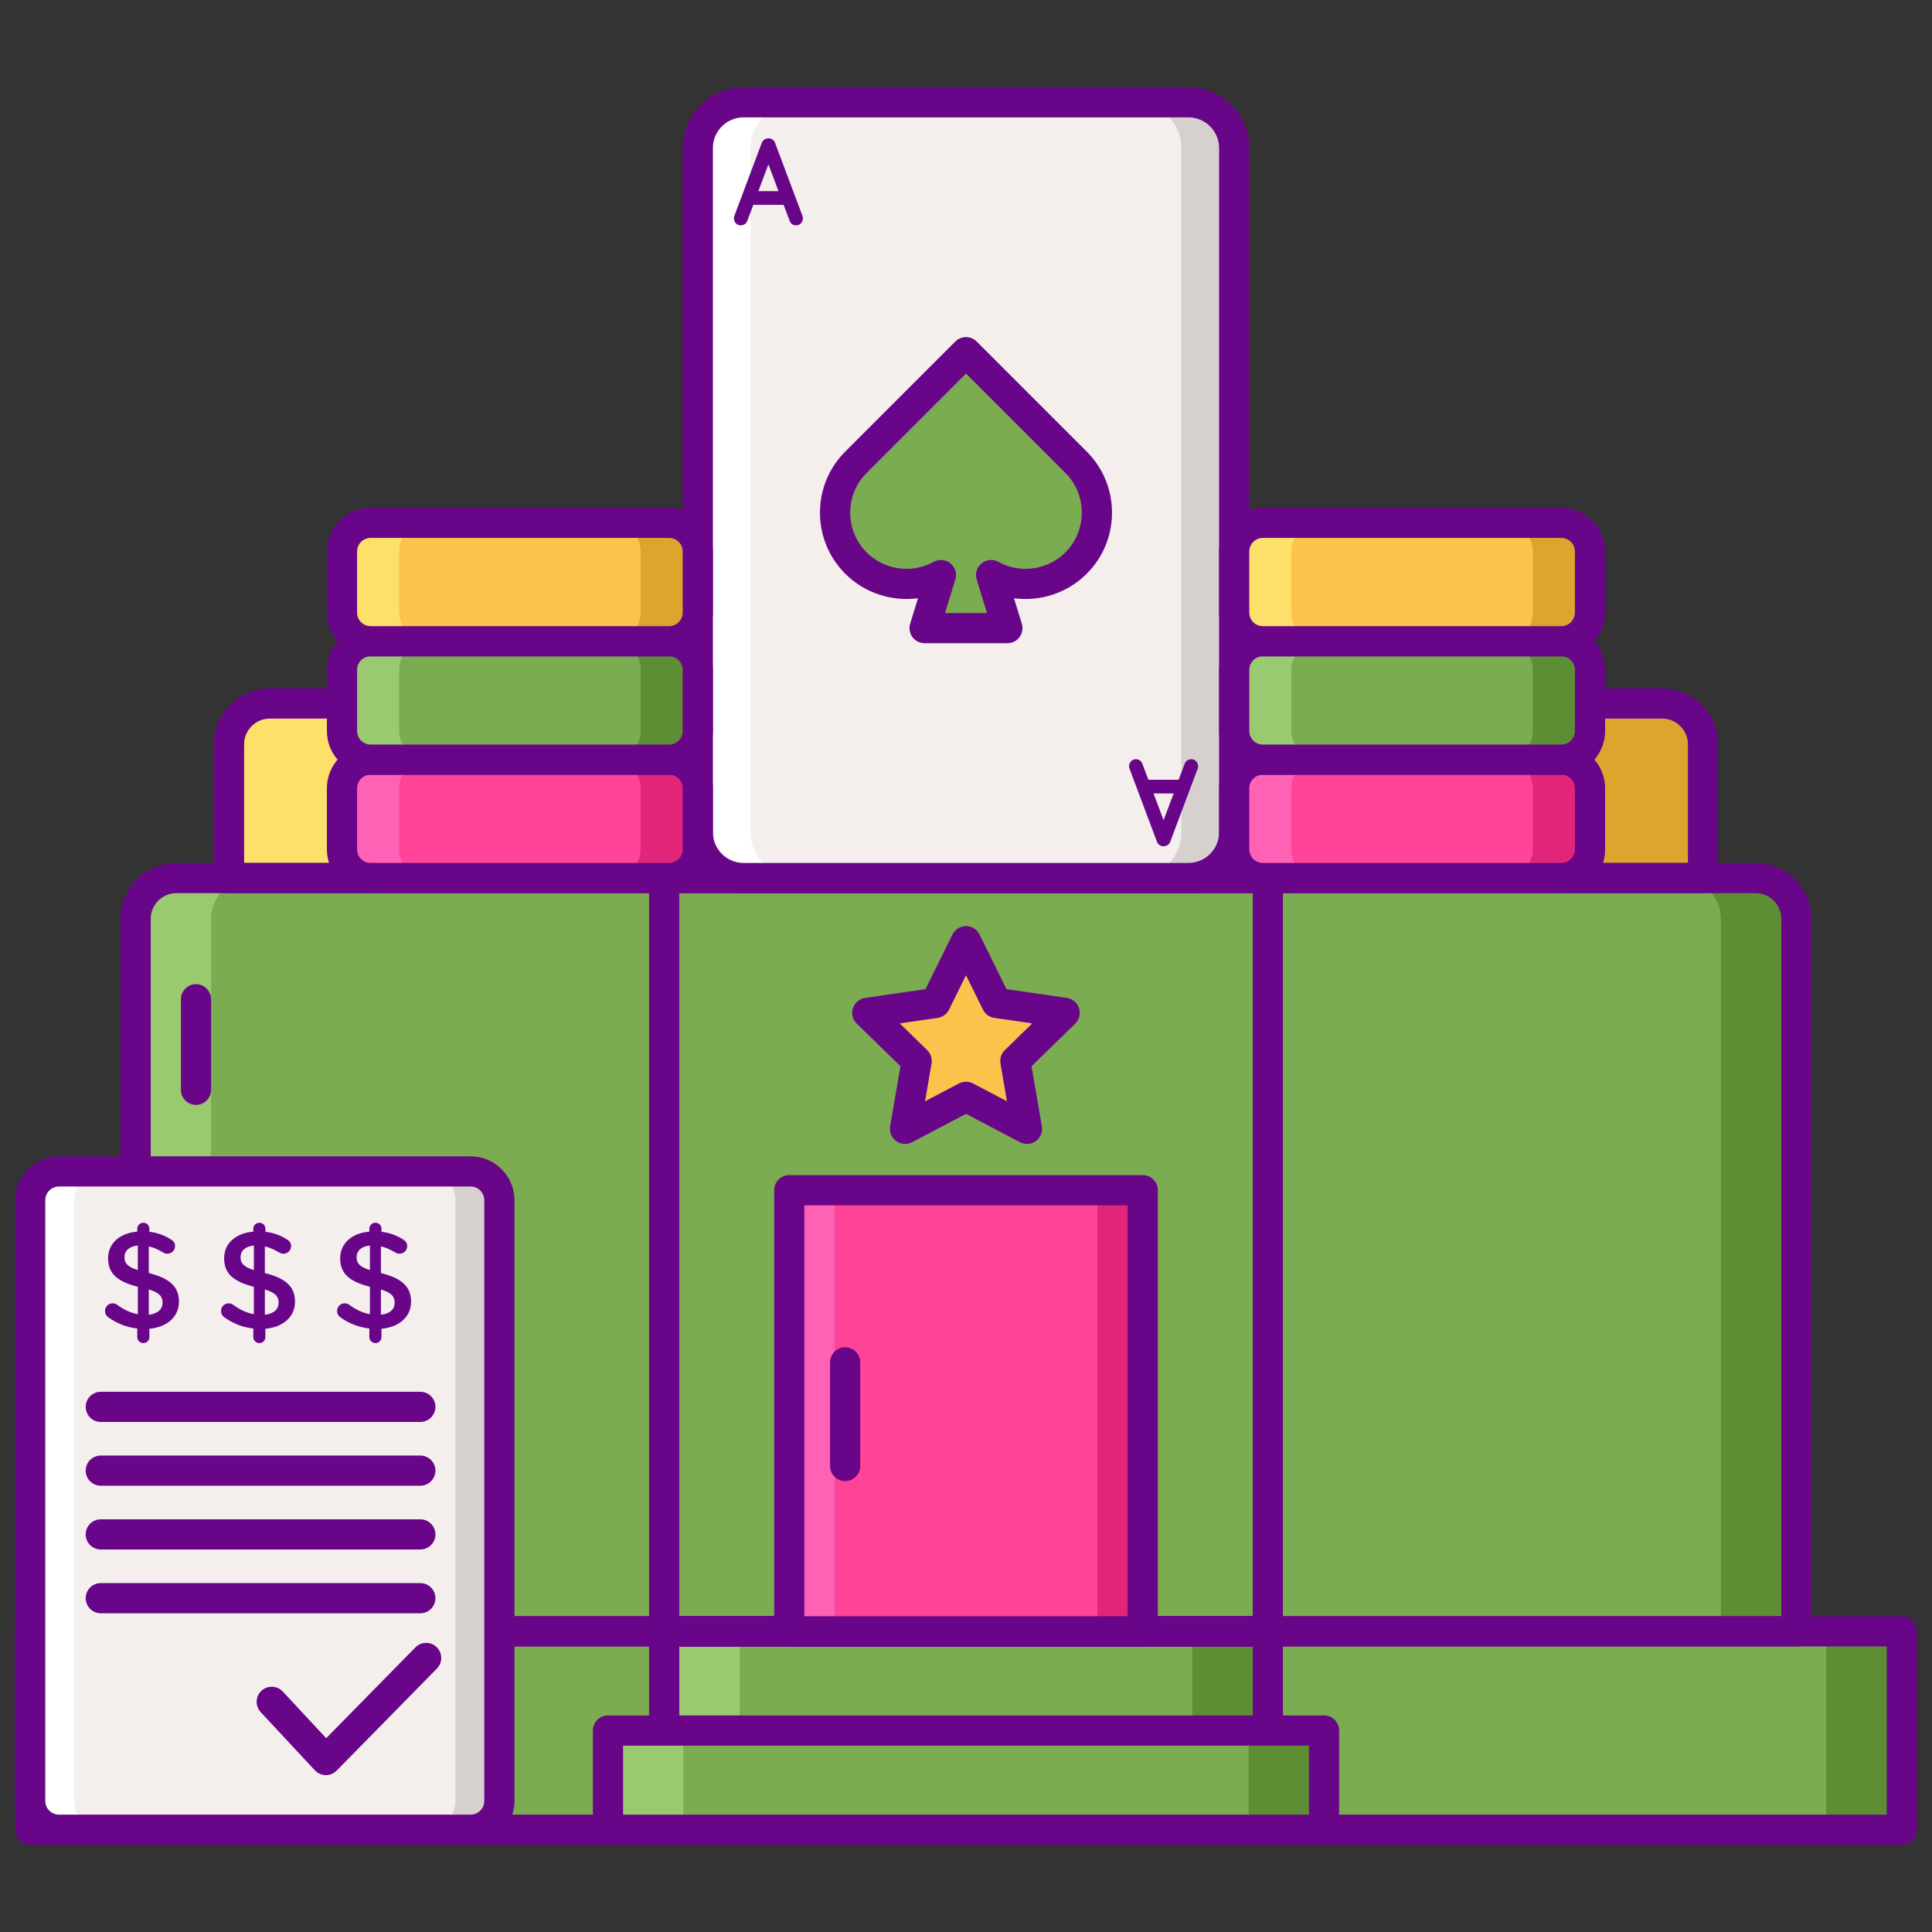 <?xml version="1.0" encoding="utf-8"?>
<!-- Generator: Adobe Illustrator 22.1.0, SVG Export Plug-In . SVG Version: 6.00 Build 0)  -->
<svg version="1.1" id="Layer_1" xmlns="http://www.w3.org/2000/svg" xmlns:xlink="http://www.w3.org/1999/xlink" x="0px" y="0px"
	 viewBox="0 0 256 256" style="enable-background:new 0 0 256 256;" xml:space="preserve">
<rect x="0" y="0" width="256" height="256" fill="#333333" stroke="none"/>
<style type="text/css">
	.st0{fill:#FCC24C;}
	.st1{fill:#FCE06A;}
	.st2{fill:#DEA42E;}
	.st3{fill:#690589;}
	.st4{fill:#7BAC51;}
	.st5{fill:#5D8E33;}
	.st6{fill:#99CA6F;}
	.st7{fill:#F4EFED;}
	.st8{fill:#FF4397;}
	.st9{fill:#D6D1CF;}
	.st10{fill:#FFFFFF;}
	.st11{fill:#FF9F70;}
	.st12{fill:#FFBD8E;}
	.st13{fill:#E18152;}
	.st14{fill:#E12579;}
	.st15{fill:#FF61B5;}
</style>
<g>
	<g>
		<path class="st1" d="M35.754,93.217h184.492c2.986,0,5.407,2.421,5.407,5.407v17.721H30.347V98.624
			C30.347,95.638,32.768,93.217,35.754,93.217z"/>
	</g>
	<g>
		<path class="st2" d="M220.246,93.217H128v23.128h97.653V98.624C225.653,95.638,223.232,93.217,220.246,93.217z"/>
	</g>
	<g>
		<rect x="4" y="216.161" class="st4" width="248" height="26.289"/>
	</g>
	<g>
		<rect x="88.008" y="216.161" class="st6" width="10" height="13.145"/>
	</g>
	<g>
		<rect x="157.992" y="216.161" class="st5" width="10" height="13.145"/>
	</g>
	<g>
		<path class="st4" d="M238.029,216.161H17.971v-94.409c0-2.986,2.421-5.407,5.407-5.407h209.244c2.986,0,5.407,2.421,5.407,5.407
			V216.161z"/>
	</g>
	<g>
		<rect x="242" y="216.161" class="st5" width="10" height="26.289"/>
	</g>
	<g>
		<rect x="4" y="216.161" class="st6" width="10" height="26.289"/>
	</g>
	<g>
		<path class="st5" d="M232.622,116.345h-10c2.986,0,5.407,2.421,5.407,5.407v94.409h10v-94.409
			C238.029,118.766,235.608,116.345,232.622,116.345z"/>
	</g>
	<g>
		<path class="st6" d="M23.378,116.345h10c-2.986,0-5.407,2.421-5.407,5.407v94.409h-10v-94.409
			C17.971,118.766,20.392,116.345,23.378,116.345z"/>
	</g>
	<g>
		<polygon class="st0" points="128,145.331 119.919,149.58 121.462,140.581 114.924,134.208 123.959,132.895 128,124.708 
			132.041,132.895 141.076,134.208 134.538,140.581 136.081,149.58 		"/>
	</g>
	<g>
		<path class="st3" d="M252,244.45H4c-1.105,0-2-0.895-2-2v-26.289c0-1.105,0.895-2,2-2h248c1.105,0,2,0.895,2,2v26.289
			C254,243.555,253.105,244.45,252,244.45z M6,240.45h244v-22.289H6V240.45z"/>
	</g>
	<g>
		<path class="st3" d="M167.992,244.45H88.008c-1.104,0-2-0.895-2-2v-26.289c0-1.105,0.896-2,2-2h79.984c1.104,0,2,0.895,2,2v26.289
			C169.992,243.555,169.097,244.45,167.992,244.45z M90.008,240.45h75.984v-22.289H90.008V240.45z"/>
	</g>
	<g>
		<path class="st3" d="M238.029,218.161H17.971c-1.104,0-2-0.896-2-2v-94.409c0-4.084,3.323-7.407,7.407-7.407h209.244
			c4.084,0,7.407,3.323,7.407,7.407v94.409C240.029,217.266,239.134,218.161,238.029,218.161z M19.971,214.161h216.059v-92.409
			c0-1.879-1.528-3.407-3.407-3.407H23.378c-1.879,0-3.407,1.528-3.407,3.407V214.161z"/>
	</g>
	<g>
		<path class="st3" d="M25.971,146.409c-1.104,0-2-0.895-2-2v-12c0-1.104,0.896-2,2-2s2,0.896,2,2v12
			C27.971,145.514,27.075,146.409,25.971,146.409z"/>
	</g>
	<g>
		<path class="st3" d="M225.653,118.345H30.347c-1.104,0-2-0.896-2-2V98.624c0-4.084,3.323-7.407,7.407-7.407h184.492
			c4.084,0,7.407,3.323,7.407,7.407v17.721C227.653,117.449,226.758,118.345,225.653,118.345z M32.347,114.345h191.307V98.624
			c0-1.879-1.528-3.407-3.407-3.407H35.754c-1.879,0-3.407,1.528-3.407,3.407V114.345z"/>
	</g>
	<g>
		<path class="st3" d="M167.992,218.161H88.008c-1.104,0-2-0.896-2-2v-99.816c0-1.105,0.896-2,2-2h79.984c1.104,0,2,0.895,2,2
			v99.816C169.992,217.266,169.097,218.161,167.992,218.161z M90.008,214.161h75.984v-95.816H90.008V214.161z"/>
	</g>
	<g>
		<g>
			<path class="st7" d="M157.467,116.345H98.534c-3.353,0-6.071-2.718-6.071-6.07V19.62c0-3.353,2.718-6.07,6.071-6.07h58.933
				c3.353,0,6.07,2.718,6.07,6.07v90.654C163.537,113.627,160.819,116.345,157.467,116.345z"/>
		</g>
		<g>
			<path class="st9" d="M157.467,13.55h-6.999c3.353,0,6.07,2.718,6.07,6.07v90.654c0,3.353-2.718,6.071-6.07,6.071h6.999
				c3.353,0,6.07-2.718,6.07-6.071V19.62C163.537,16.267,160.819,13.55,157.467,13.55z"/>
		</g>
		<g>
			<path class="st10" d="M98.534,116.345h6.999c-3.353,0-6.07-2.718-6.07-6.07V19.62c0-3.353,2.718-6.07,6.07-6.07h-6.999
				c-3.353,0-6.07,2.718-6.07,6.07v90.654C92.463,113.627,95.181,116.345,98.534,116.345z"/>
		</g>
		<g>
			<path class="st3" d="M157.467,118.345H98.533c-4.45,0-8.07-3.62-8.07-8.07V19.62c0-4.45,3.62-8.07,8.07-8.07h58.934
				c4.45,0,8.07,3.62,8.07,8.07v90.654C165.537,114.725,161.917,118.345,157.467,118.345z M98.533,15.55
				c-2.244,0-4.07,1.826-4.07,4.07v90.654c0,2.244,1.826,4.07,4.07,4.07h58.934c2.244,0,4.07-1.826,4.07-4.07V19.62
				c0-2.244-1.826-4.07-4.07-4.07H98.533z"/>
		</g>
		<g>
			<g>
				<path class="st3" d="M103.831,27.142h-4.008l-0.808,2.144c-0.148,0.363-0.495,0.577-0.858,0.577
					c-0.116,0-0.215-0.017-0.313-0.049c-0.478-0.181-0.71-0.709-0.545-1.188l3.645-9.715c0.149-0.363,0.511-0.594,0.874-0.577
					c0.379-0.017,0.726,0.214,0.874,0.577l3.646,9.715c0.165,0.478-0.066,1.006-0.545,1.188c-0.082,0.033-0.198,0.049-0.313,0.049
					c-0.363,0-0.709-0.214-0.841-0.577L103.831,27.142z M103.155,25.327l-1.336-3.546l-1.336,3.546H103.155z"/>
			</g>
		</g>
		<g>
			<g>
				<path class="st3" d="M152.169,103.322h4.008l0.808-2.144c0.148-0.363,0.495-0.577,0.858-0.577c0.116,0,0.215,0.017,0.313,0.049
					c0.478,0.182,0.71,0.709,0.545,1.188l-3.645,9.715c-0.149,0.363-0.511,0.594-0.874,0.577c-0.379,0.017-0.726-0.214-0.874-0.577
					l-3.646-9.715c-0.165-0.478,0.066-1.006,0.545-1.188c0.082-0.033,0.198-0.049,0.313-0.049c0.363,0,0.709,0.214,0.841,0.577
					L152.169,103.322z M152.845,105.136l1.336,3.546l1.336-3.546H152.845z"/>
			</g>
		</g>
		<g>
			<path class="st4" d="M133.487,83.229l-2.162-7.026c3.594,1.986,8.204,1.461,11.253-1.587l0,0c3.693-3.693,3.693-9.68,0-13.372
				L128,46.665l-14.578,14.578c-3.693,3.693-3.693,9.68,0,13.372c3.049,3.049,7.659,3.573,11.253,1.588l-2.162,7.026H133.487z"/>
		</g>
		<g>
			<path class="st3" d="M133.487,85.229h-10.975c-0.635,0-1.231-0.301-1.608-0.812c-0.378-0.51-0.49-1.169-0.303-1.776l1.037-3.37
				c-3.468,0.46-7.066-0.675-9.631-3.241c-2.164-2.164-3.355-5.04-3.355-8.1c0-3.06,1.192-5.937,3.355-8.1l14.578-14.578
				c0.781-0.781,2.047-0.781,2.828,0l14.578,14.578c2.164,2.164,3.355,5.04,3.355,8.1c0,3.06-1.191,5.937-3.355,8.1
				c-2.564,2.565-6.158,3.703-9.631,3.241l1.037,3.37c0.188,0.607,0.075,1.266-0.303,1.776
				C134.719,84.928,134.122,85.229,133.487,85.229z M125.221,81.229h5.559l-1.365-4.438c-0.24-0.78,0.018-1.626,0.65-2.141
				c0.634-0.516,1.517-0.592,2.229-0.198c2.888,1.597,6.538,1.083,8.871-1.251c2.906-2.907,2.906-7.637,0-10.544L128,49.494
				l-13.164,13.164c-2.906,2.907-2.906,7.637,0,10.544c2.333,2.332,5.981,2.847,8.872,1.251c0.713-0.395,1.595-0.317,2.228,0.198
				c0.634,0.514,0.891,1.361,0.65,2.141L125.221,81.229z"/>
		</g>
	</g>
	<g>
		<path class="st8" d="M167.326,100.656h39.569c2.092,0,3.789,1.696,3.789,3.789v8.111c0,2.092-1.696,3.789-3.789,3.789h-39.569
			c-2.092,0-3.789-1.696-3.789-3.789v-8.111C163.537,102.352,165.233,100.656,167.326,100.656z"/>
	</g>
	<g>
		<path class="st14" d="M206.895,100.656h-7.577c2.092,0,3.789,1.696,3.789,3.789v8.111c0,2.092-1.696,3.789-3.789,3.789h7.577
			c2.092,0,3.789-1.696,3.789-3.789v-8.111C210.683,102.352,208.987,100.656,206.895,100.656z"/>
	</g>
	<g>
		<path class="st15" d="M167.326,116.345h7.577c-2.092,0-3.789-1.696-3.789-3.789v-8.111c0-2.092,1.696-3.789,3.789-3.789h-7.577
			c-2.092,0-3.789,1.696-3.789,3.789v8.111C163.537,114.648,165.233,116.345,167.326,116.345z"/>
	</g>
	<g>
		<path class="st3" d="M206.895,118.345h-39.569c-3.191,0-5.788-2.597-5.788-5.789v-8.111c0-3.192,2.597-5.788,5.788-5.788h39.569
			c3.192,0,5.789,2.597,5.789,5.788v8.111C212.684,115.748,210.087,118.345,206.895,118.345z M167.325,102.656
			c-0.986,0-1.788,0.802-1.788,1.788v8.111c0,0.986,0.802,1.789,1.788,1.789h39.569c0.986,0,1.789-0.802,1.789-1.789v-8.111
			c0-0.986-0.803-1.788-1.789-1.788H167.325z"/>
	</g>
	<g>
		<path class="st4" d="M167.326,84.968h39.569c2.092,0,3.789,1.696,3.789,3.789v8.111c0,2.092-1.696,3.789-3.789,3.789h-39.569
			c-2.092,0-3.789-1.696-3.789-3.789v-8.111C163.537,86.664,165.233,84.968,167.326,84.968z"/>
	</g>
	<g>
		<path class="st5" d="M206.895,84.967h-7.577c2.092,0,3.789,1.696,3.789,3.789v8.111c0,2.092-1.696,3.789-3.789,3.789h7.577
			c2.092,0,3.789-1.696,3.789-3.789v-8.111C210.683,86.664,208.987,84.967,206.895,84.967z"/>
	</g>
	<g>
		<path class="st6" d="M167.326,100.656h7.577c-2.092,0-3.789-1.696-3.789-3.789v-8.111c0-2.093,1.696-3.789,3.789-3.789h-7.577
			c-2.092,0-3.789,1.696-3.789,3.789v8.111C163.537,98.96,165.233,100.656,167.326,100.656z"/>
	</g>
	<g>
		<path class="st3" d="M206.895,102.656h-39.569c-3.191,0-5.788-2.597-5.788-5.789v-8.111c0-3.192,2.597-5.789,5.788-5.789h39.569
			c3.192,0,5.789,2.597,5.789,5.789v8.111C212.684,100.06,210.087,102.656,206.895,102.656z M167.325,86.968
			c-0.986,0-1.788,0.802-1.788,1.789v8.111c0,0.986,0.802,1.789,1.788,1.789h39.569c0.986,0,1.789-0.802,1.789-1.789v-8.111
			c0-0.986-0.803-1.789-1.789-1.789H167.325z"/>
	</g>
	<g>
		<path class="st0" d="M167.326,69.279h39.569c2.092,0,3.789,1.696,3.789,3.789v8.111c0,2.092-1.696,3.789-3.789,3.789h-39.569
			c-2.092,0-3.789-1.696-3.789-3.789v-8.111C163.537,70.975,165.233,69.279,167.326,69.279z"/>
	</g>
	<g>
		<path class="st2" d="M206.895,69.279h-7.577c2.092,0,3.789,1.696,3.789,3.789v8.111c0,2.092-1.696,3.789-3.789,3.789h7.577
			c2.092,0,3.789-1.696,3.789-3.789v-8.111C210.683,70.975,208.987,69.279,206.895,69.279z"/>
	</g>
	<g>
		<path class="st1" d="M167.326,84.967h7.577c-2.092,0-3.789-1.696-3.789-3.789v-8.111c0-2.093,1.696-3.789,3.789-3.789h-7.577
			c-2.092,0-3.789,1.696-3.789,3.789v8.111C163.537,83.271,165.233,84.967,167.326,84.967z"/>
	</g>
	<g>
		<path class="st3" d="M206.895,86.968h-39.569c-3.191,0-5.788-2.597-5.788-5.789v-8.111c0-3.192,2.597-5.789,5.788-5.789h39.569
			c3.192,0,5.789,2.597,5.789,5.789v8.111C212.684,84.371,210.087,86.968,206.895,86.968z M167.325,71.279
			c-0.986,0-1.788,0.803-1.788,1.789v8.111c0,0.986,0.802,1.789,1.788,1.789h39.569c0.986,0,1.789-0.802,1.789-1.789v-8.111
			c0-0.986-0.803-1.789-1.789-1.789H167.325z"/>
	</g>
	<g>
		<path class="st8" d="M49.105,100.656h39.569c2.092,0,3.789,1.696,3.789,3.789v8.111c0,2.092-1.696,3.789-3.789,3.789H49.105
			c-2.092,0-3.789-1.696-3.789-3.789v-8.111C45.317,102.352,47.013,100.656,49.105,100.656z"/>
	</g>
	<g>
		<path class="st14" d="M88.674,100.656h-7.577c2.092,0,3.789,1.696,3.789,3.789v8.111c0,2.092-1.696,3.789-3.789,3.789h7.577
			c2.092,0,3.789-1.696,3.789-3.789v-8.111C92.463,102.352,90.767,100.656,88.674,100.656z"/>
	</g>
	<g>
		<path class="st15" d="M49.105,116.345h7.577c-2.092,0-3.789-1.696-3.789-3.789v-8.111c0-2.092,1.696-3.789,3.789-3.789h-7.577
			c-2.092,0-3.789,1.696-3.789,3.789v8.111C45.317,114.648,47.013,116.345,49.105,116.345z"/>
	</g>
	<g>
		<path class="st3" d="M88.675,118.345H49.105c-3.192,0-5.789-2.597-5.789-5.789v-8.111c0-3.192,2.597-5.788,5.789-5.788h39.569
			c3.191,0,5.788,2.597,5.788,5.788v8.111C94.463,115.748,91.866,118.345,88.675,118.345z M49.105,102.656
			c-0.986,0-1.789,0.802-1.789,1.788v8.111c0,0.986,0.803,1.789,1.789,1.789h39.569c0.986,0,1.788-0.802,1.788-1.789v-8.111
			c0-0.986-0.802-1.788-1.788-1.788H49.105z"/>
	</g>
	<g>
		<path class="st4" d="M49.105,84.968h39.569c2.092,0,3.789,1.696,3.789,3.789v8.111c0,2.092-1.696,3.789-3.789,3.789H49.105
			c-2.092,0-3.789-1.696-3.789-3.789v-8.111C45.317,86.664,47.013,84.968,49.105,84.968z"/>
	</g>
	<g>
		<path class="st5" d="M88.674,84.967h-7.577c2.092,0,3.789,1.696,3.789,3.789v8.111c0,2.092-1.696,3.789-3.789,3.789h7.577
			c2.092,0,3.789-1.696,3.789-3.789v-8.111C92.463,86.664,90.767,84.967,88.674,84.967z"/>
	</g>
	<g>
		<path class="st6" d="M49.105,100.656h7.577c-2.092,0-3.789-1.696-3.789-3.789v-8.111c0-2.093,1.696-3.789,3.789-3.789h-7.577
			c-2.092,0-3.789,1.696-3.789,3.789v8.111C45.317,98.96,47.013,100.656,49.105,100.656z"/>
	</g>
	<g>
		<path class="st3" d="M88.675,102.656H49.105c-3.192,0-5.789-2.597-5.789-5.789v-8.111c0-3.192,2.597-5.789,5.789-5.789h39.569
			c3.191,0,5.788,2.597,5.788,5.789v8.111C94.463,100.06,91.866,102.656,88.675,102.656z M49.105,86.968
			c-0.986,0-1.789,0.802-1.789,1.789v8.111c0,0.986,0.803,1.789,1.789,1.789h39.569c0.986,0,1.788-0.802,1.788-1.789v-8.111
			c0-0.986-0.802-1.789-1.788-1.789H49.105z"/>
	</g>
	<g>
		<path class="st0" d="M49.105,69.279h39.569c2.092,0,3.789,1.696,3.789,3.789v8.111c0,2.092-1.696,3.789-3.789,3.789H49.105
			c-2.092,0-3.789-1.696-3.789-3.789v-8.111C45.317,70.975,47.013,69.279,49.105,69.279z"/>
	</g>
	<g>
		<path class="st2" d="M88.674,69.279h-7.577c2.092,0,3.789,1.696,3.789,3.789v8.111c0,2.092-1.696,3.789-3.789,3.789h7.577
			c2.092,0,3.789-1.696,3.789-3.789v-8.111C92.463,70.975,90.767,69.279,88.674,69.279z"/>
	</g>
	<g>
		<path class="st1" d="M49.105,84.967h7.577c-2.092,0-3.789-1.696-3.789-3.789v-8.111c0-2.093,1.696-3.789,3.789-3.789h-7.577
			c-2.092,0-3.789,1.696-3.789,3.789v8.111C45.317,83.271,47.013,84.967,49.105,84.967z"/>
	</g>
	<g>
		<path class="st3" d="M88.675,86.968H49.105c-3.192,0-5.789-2.597-5.789-5.789v-8.111c0-3.192,2.597-5.789,5.789-5.789h39.569
			c3.191,0,5.788,2.597,5.788,5.789v8.111C94.463,84.371,91.866,86.968,88.675,86.968z M49.105,71.279
			c-0.986,0-1.789,0.803-1.789,1.789v8.111c0,0.986,0.803,1.789,1.789,1.789h39.569c0.986,0,1.788-0.802,1.788-1.789v-8.111
			c0-0.986-0.802-1.789-1.788-1.789H49.105z"/>
	</g>
	<g>
		<path class="st3" d="M136.081,151.58c-0.318,0-0.638-0.076-0.931-0.23l-7.15-3.759l-7.15,3.759
			c-0.674,0.355-1.489,0.296-2.106-0.152c-0.615-0.448-0.924-1.206-0.796-1.956l1.366-7.962l-5.786-5.639
			c-0.545-0.531-0.741-1.326-0.506-2.05c0.235-0.724,0.861-1.251,1.614-1.361l7.995-1.162l3.576-7.244
			c0.337-0.683,1.031-1.115,1.793-1.115s1.456,0.432,1.793,1.115l3.576,7.244l7.995,1.162c0.753,0.109,1.379,0.637,1.614,1.361
			c0.235,0.724,0.039,1.519-0.506,2.05l-5.786,5.639l1.366,7.962c0.128,0.75-0.181,1.508-0.796,1.956
			C136.908,151.451,136.495,151.58,136.081,151.58z M128,143.331c0.319,0,0.64,0.077,0.931,0.23l4.494,2.363l-0.858-5.005
			c-0.11-0.648,0.104-1.311,0.575-1.77l3.637-3.544l-5.025-0.73c-0.651-0.094-1.214-0.503-1.505-1.094L128,129.227l-2.248,4.554
			c-0.291,0.59-0.854,0.999-1.505,1.094l-5.025,0.73l3.637,3.544c0.471,0.46,0.686,1.122,0.575,1.77l-0.858,5.005l4.494-2.363
			C127.36,143.408,127.681,143.331,128,143.331z"/>
	</g>
	<g>
		<rect x="80.559" y="229.306" class="st4" width="94.881" height="13.145"/>
	</g>
	<g>
		<rect x="165.441" y="229.306" class="st5" width="10" height="13.145"/>
	</g>
	<g>
		<rect x="80.559" y="229.306" class="st6" width="10" height="13.145"/>
	</g>
	<g>
		<path class="st3" d="M175.44,244.45H80.56c-1.104,0-2-0.895-2-2v-13.145c0-1.104,0.896-2,2-2h94.881c1.105,0,2,0.896,2,2v13.145
			C177.44,243.555,176.545,244.45,175.44,244.45z M82.56,240.45h90.881v-9.145H82.56V240.45z"/>
	</g>
	<g>
		<rect x="104.581" y="157.709" class="st8" width="46.838" height="58.452"/>
	</g>
	<g>
		<rect x="145.419" y="157.709" class="st14" width="6" height="58.452"/>
	</g>
	<g>
		<rect x="104.581" y="157.709" class="st15" width="6" height="58.452"/>
	</g>
	<g>
		<path class="st3" d="M151.419,218.161h-46.838c-1.104,0-2-0.896-2-2v-58.453c0-1.104,0.896-2,2-2h46.838c1.105,0,2,0.896,2,2
			v58.453C153.419,217.266,152.523,218.161,151.419,218.161z M106.581,214.161h42.838v-54.453h-42.838V214.161z"/>
	</g>
	<g>
		<path class="st3" d="M111.986,196.249c-1.104,0-2-0.895-2-2v-13.733c0-1.104,0.896-2,2-2s2,0.896,2,2v13.733
			C113.986,195.354,113.091,196.249,111.986,196.249z"/>
	</g>
	<g>
		<path class="st7" d="M62.351,242.45H7.821C5.711,242.45,4,240.74,4,238.63v-79.59c0-2.11,1.711-3.821,3.821-3.821h54.53
			c2.11,0,3.821,1.71,3.821,3.821v79.59C66.172,240.74,64.461,242.45,62.351,242.45z"/>
	</g>
	<g>
		<path class="st10" d="M7.821,155.218h5.821c-2.11,0-3.821,1.711-3.821,3.821v79.59c0,2.11,1.711,3.821,3.821,3.821H7.821
			C5.711,242.45,4,240.74,4,238.63v-79.59C4,156.929,5.711,155.218,7.821,155.218z"/>
	</g>
	<g>
		<path class="st9" d="M62.351,155.218H56.53c2.11,0,3.821,1.711,3.821,3.821v79.59c0,2.11-1.711,3.821-3.821,3.821h5.821
			c2.11,0,3.821-1.711,3.821-3.821v-79.59C66.172,156.929,64.461,155.218,62.351,155.218z"/>
	</g>
	<g>
		<path class="st3" d="M62.352,244.45H7.82c-3.209,0-5.82-2.611-5.82-5.821v-79.59c0-3.209,2.611-5.821,5.82-5.821h54.531
			c3.209,0,5.82,2.611,5.82,5.821v79.59C68.172,241.839,65.561,244.45,62.352,244.45z M7.82,157.218c-1.004,0-1.82,0.817-1.82,1.821
			v79.59c0,1.004,0.816,1.821,1.82,1.821h54.531c1.004,0,1.82-0.817,1.82-1.821v-79.59c0-1.004-0.816-1.821-1.82-1.821H7.82z"/>
	</g>
	<g>
		<g>
			<path class="st3" d="M18.999,162.018c0.442,0,0.792,0.35,0.792,0.792v0.405c1.087,0.129,2.007,0.479,2.854,1.013
				c0.295,0.166,0.552,0.442,0.552,0.884c0,0.571-0.46,1.013-1.031,1.013c-0.184,0-0.368-0.055-0.552-0.166
				c-0.644-0.387-1.271-0.663-1.897-0.81v3.536c2.799,0.7,3.996,1.823,3.996,3.794c0,2.026-1.584,3.37-3.922,3.591v1.105
				c0,0.442-0.35,0.792-0.792,0.792c-0.442,0-0.81-0.35-0.81-0.792v-1.142c-1.381-0.148-2.652-0.645-3.775-1.437
				c-0.313-0.202-0.497-0.497-0.497-0.884c0-0.571,0.442-1.013,1.013-1.013c0.221,0,0.442,0.074,0.608,0.203
				c0.866,0.626,1.713,1.05,2.725,1.234v-3.628c-2.689-0.7-3.941-1.713-3.941-3.793c0-1.97,1.565-3.333,3.867-3.517v-0.387
				C18.188,162.368,18.557,162.018,18.999,162.018z M18.262,168.298v-3.259c-1.179,0.111-1.768,0.737-1.768,1.547
				C16.494,167.359,16.844,167.838,18.262,168.298z M19.717,170.858v3.352c1.179-0.129,1.823-0.718,1.823-1.602
				C21.54,171.797,21.135,171.3,19.717,170.858z"/>
		</g>
	</g>
	<g>
		<g>
			<path class="st3" d="M34.376,162.018c0.442,0,0.792,0.35,0.792,0.792v0.405c1.087,0.129,2.007,0.479,2.854,1.013
				c0.295,0.166,0.553,0.442,0.553,0.884c0,0.571-0.46,1.013-1.031,1.013c-0.184,0-0.368-0.055-0.553-0.166
				c-0.645-0.387-1.271-0.663-1.897-0.81v3.536c2.799,0.7,3.996,1.823,3.996,3.794c0,2.026-1.584,3.37-3.923,3.591v1.105
				c0,0.442-0.35,0.792-0.792,0.792c-0.442,0-0.81-0.35-0.81-0.792v-1.142c-1.381-0.148-2.652-0.645-3.775-1.437
				c-0.313-0.202-0.497-0.497-0.497-0.884c0-0.571,0.442-1.013,1.013-1.013c0.221,0,0.442,0.074,0.608,0.203
				c0.865,0.626,1.713,1.05,2.725,1.234v-3.628c-2.689-0.7-3.941-1.713-3.941-3.793c0-1.97,1.565-3.333,3.867-3.517v-0.387
				C33.566,162.368,33.934,162.018,34.376,162.018z M33.64,168.298v-3.259c-1.179,0.111-1.768,0.737-1.768,1.547
				C31.872,167.359,32.222,167.838,33.64,168.298z M35.095,170.858v3.352c1.179-0.129,1.823-0.718,1.823-1.602
				C36.918,171.797,36.513,171.3,35.095,170.858z"/>
		</g>
	</g>
	<g>
		<g>
			<path class="st3" d="M49.754,162.018c0.442,0,0.792,0.35,0.792,0.792v0.405c1.087,0.129,2.007,0.479,2.854,1.013
				c0.295,0.166,0.553,0.442,0.553,0.884c0,0.571-0.461,1.013-1.031,1.013c-0.184,0-0.368-0.055-0.553-0.166
				c-0.645-0.387-1.271-0.663-1.897-0.81v3.536c2.799,0.7,3.996,1.823,3.996,3.794c0,2.026-1.584,3.37-3.923,3.591v1.105
				c0,0.442-0.35,0.792-0.792,0.792c-0.442,0-0.81-0.35-0.81-0.792v-1.142c-1.381-0.148-2.652-0.645-3.775-1.437
				c-0.313-0.202-0.497-0.497-0.497-0.884c0-0.571,0.442-1.013,1.013-1.013c0.221,0,0.442,0.074,0.608,0.203
				c0.866,0.626,1.713,1.05,2.725,1.234v-3.628c-2.689-0.7-3.941-1.713-3.941-3.793c0-1.97,1.565-3.333,3.867-3.517v-0.387
				C48.944,162.368,49.312,162.018,49.754,162.018z M49.017,168.298v-3.259c-1.179,0.111-1.768,0.737-1.768,1.547
				C47.25,167.359,47.599,167.838,49.017,168.298z M50.472,170.858v3.352c1.179-0.129,1.823-0.718,1.823-1.602
				C52.295,171.797,51.89,171.3,50.472,170.858z"/>
		</g>
	</g>
	<g>
		<path class="st3" d="M55.695,188.416h-42.34c-1.104,0-2-0.896-2-2c0-1.105,0.896-2,2-2h42.34c1.104,0,2,0.895,2,2
			C57.695,187.52,56.8,188.416,55.695,188.416z"/>
	</g>
	<g>
		<path class="st3" d="M55.695,196.867h-42.34c-1.104,0-2-0.895-2-2c0-1.104,0.896-2,2-2h42.34c1.104,0,2,0.896,2,2
			C57.695,195.971,56.8,196.867,55.695,196.867z"/>
	</g>
	<g>
		<path class="st3" d="M55.695,205.317h-42.34c-1.104,0-2-0.895-2-2c0-1.104,0.896-2,2-2h42.34c1.104,0,2,0.896,2,2
			C57.695,204.421,56.8,205.317,55.695,205.317z"/>
	</g>
	<g>
		<path class="st3" d="M55.695,213.767h-42.34c-1.104,0-2-0.896-2-2c0-1.105,0.896-2,2-2h42.34c1.104,0,2,0.895,2,2
			C57.695,212.872,56.8,213.767,55.695,213.767z"/>
	</g>
	<g>
		<path class="st3" d="M43.185,235.213c-0.009,0-0.018,0-0.027,0c-0.546-0.007-1.064-0.238-1.437-0.637l-7.179-7.712
			c-0.753-0.809-0.707-2.074,0.102-2.827c0.807-0.752,2.073-0.708,2.826,0.101l5.754,6.182l11.817-12.031
			c0.774-0.789,2.04-0.799,2.828-0.025c0.788,0.774,0.8,2.04,0.025,2.828l-13.283,13.523
			C44.235,234.998,43.721,235.213,43.185,235.213z"/>
	</g>
</g>
</svg>
